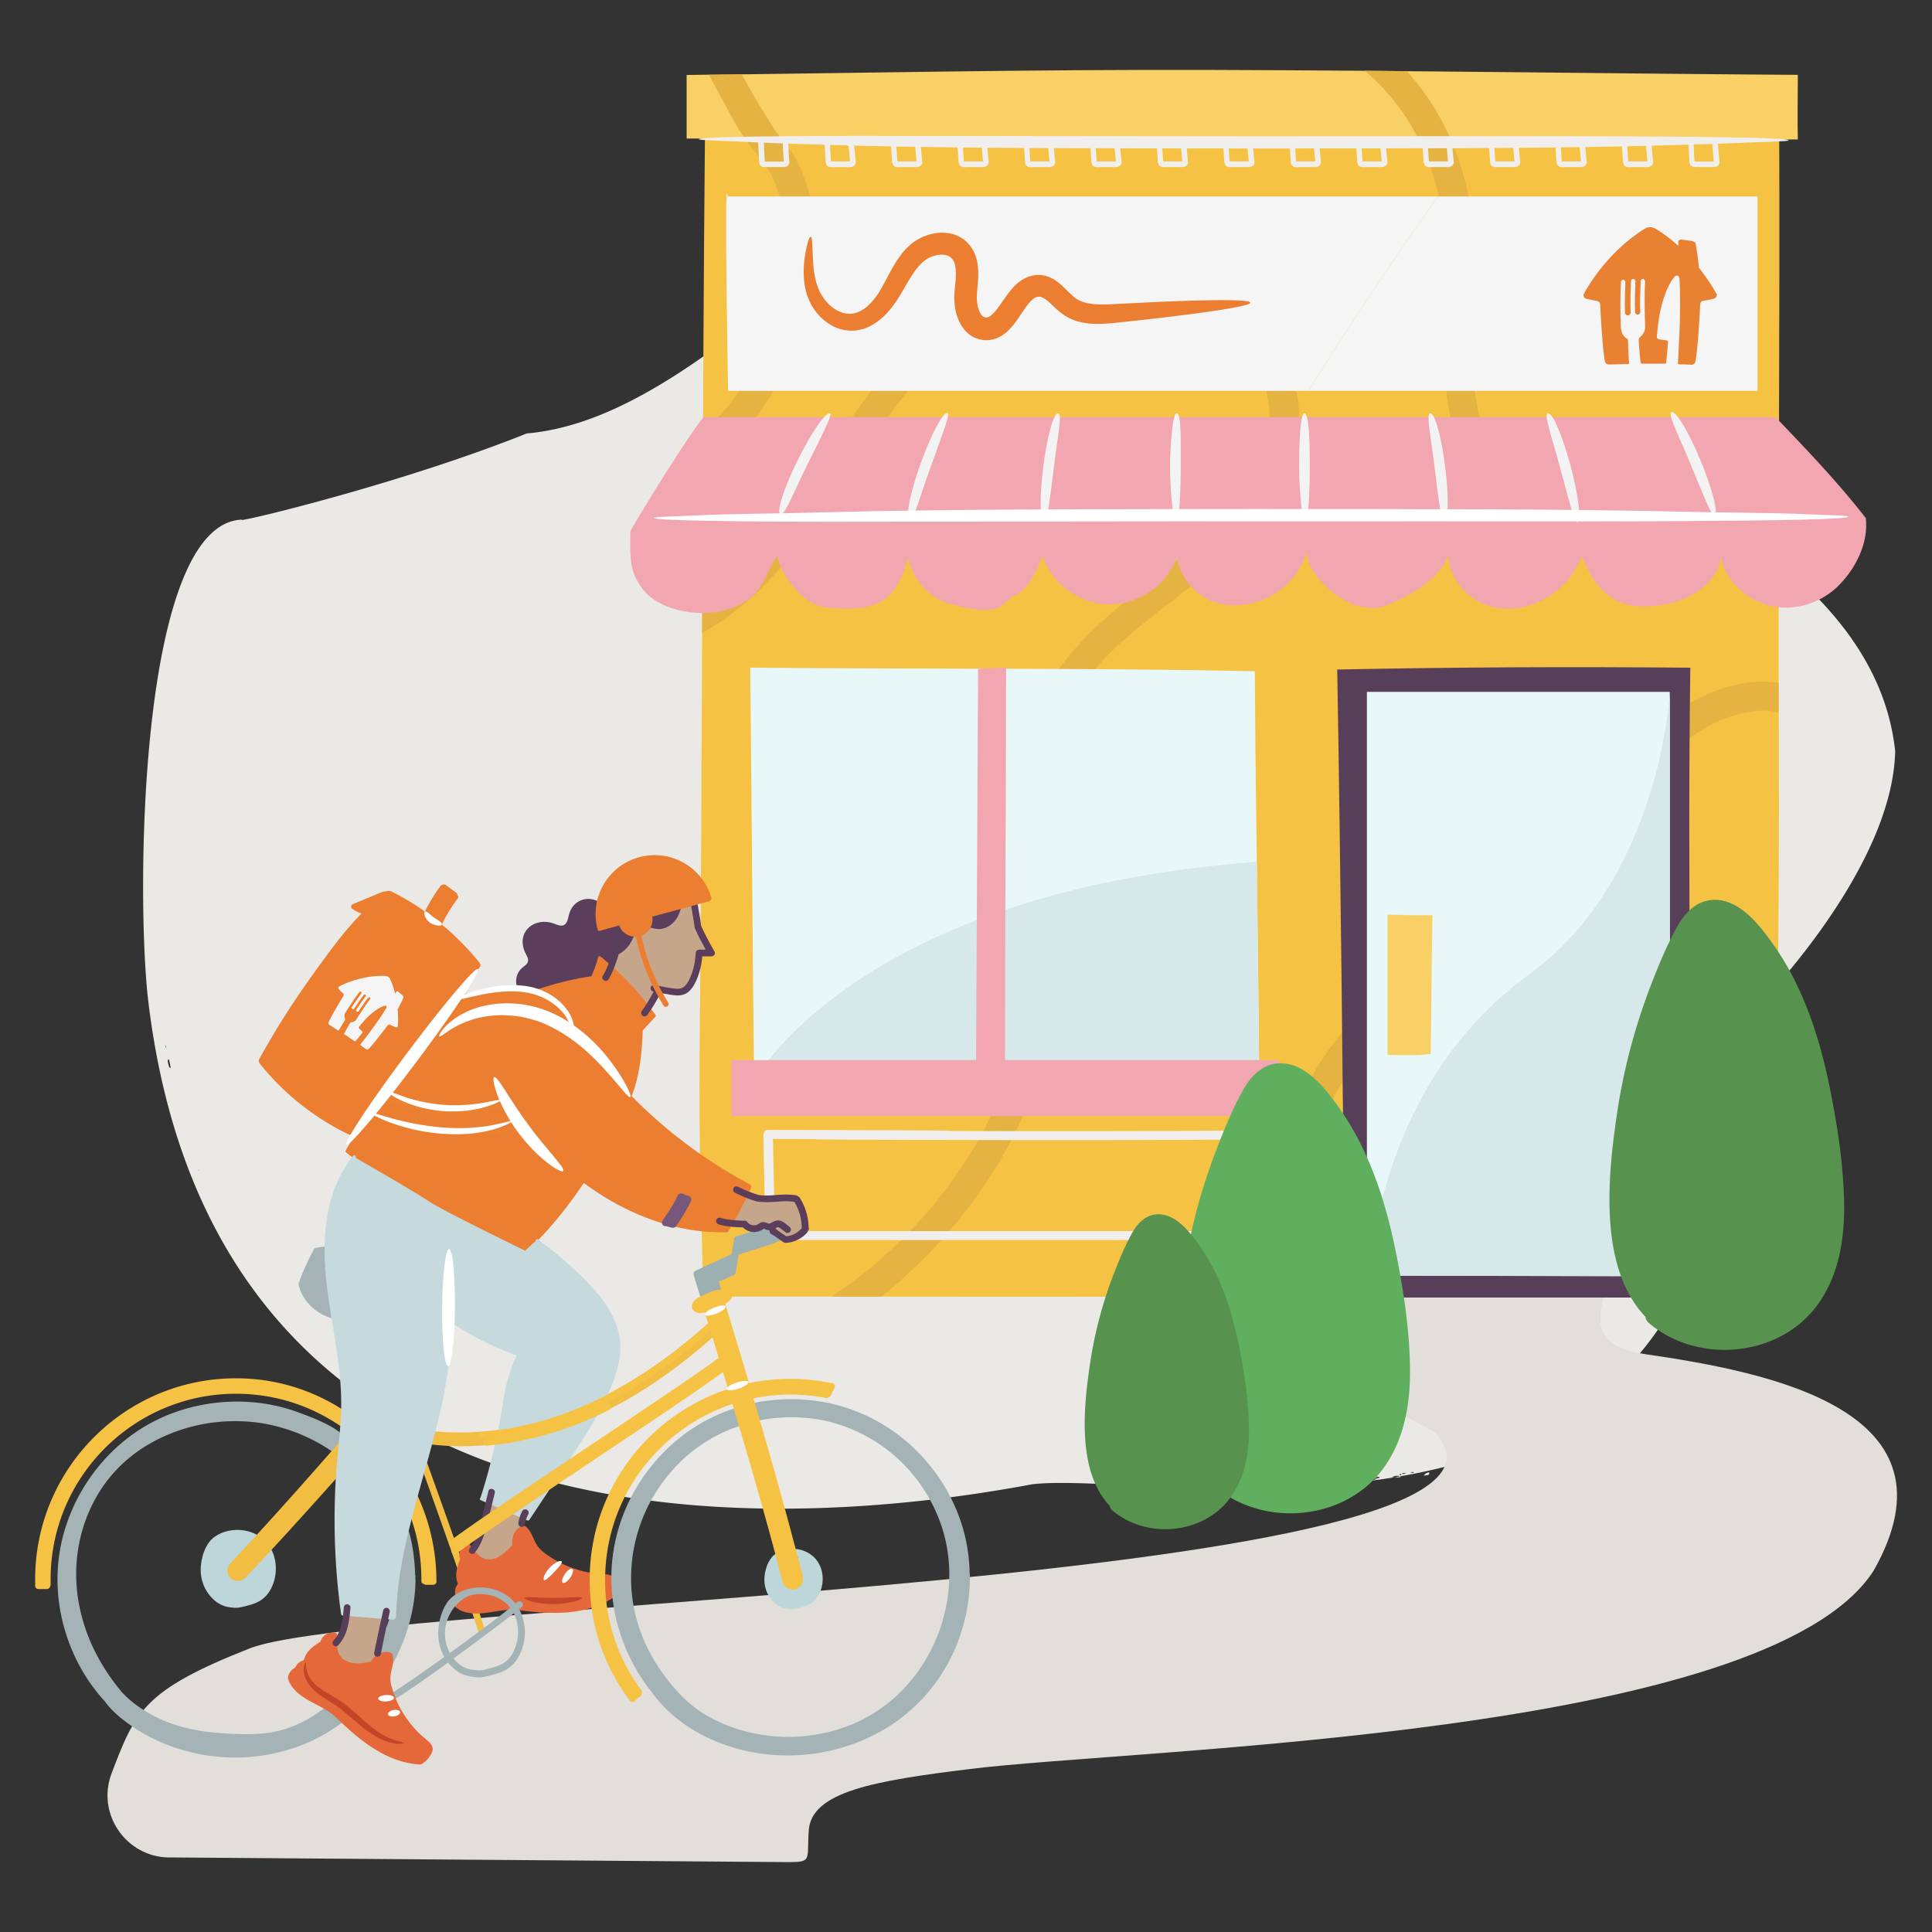 <svg xmlns="http://www.w3.org/2000/svg" viewBox="0 0 200 200"><rect x="0" y="0" width="200" height="200" fill="#333333" stroke="none"/><defs><clipPath id="clippath"><path d="M186.11 7.75c-20.4-.14-39.94-.46-60.35-.51-19.87-.06-36.51.33-54.7.53v6.58h1.9c-.29 31.48-.24 63.68-.55 95.13-.08 8.28.19 16.52.39 24.74l111.12.05c-.15-19.01.31-38.31.22-57.5-.1-20.77.11-41.55.03-62.32h1.93c-.05-2.27 0-3.97 0-6.69z" style="fill:none"/></clipPath><style>.cls-2{fill:#f1efed}.cls-4{fill:#f8d066}.cls-6{fill:#ea8233}.cls-7{fill:#c5a68b}.cls-9{fill:#c24528}.cls-10{fill:#5b3e5b}.cls-11{fill:#e8f8f9}.cls-12{fill:#573f59}.cls-14{fill:#fff}.cls-15{fill:#f6c243}.cls-16{fill:#f2a6b0}.cls-17{fill:#d6e8ea}.cls-19{fill:#e5b342}.cls-21{fill:#f5f5f5}.cls-22{fill:#eb7e31}.cls-23{fill:#a4b3b5}.cls-25{fill:#57924e}.cls-26{fill:#f3f3f3}.cls-27{fill:#bdd6da}.cls-28{fill:#f2bd43}.cls-29{fill:#e5683b}</style></defs><path d="M196.18 77.68c-2.49-22.51-36.31-32.26-54.23-42.83-2.57-1.52-7.65-4.57-9.5-7.39 1.51 1.86-7.9-8.27-10.05-9.48C98.97 2.63 77.93 42.85 54.53 44.87c-13.33 5.34-30.58 9.4-29.47 8.92-10.78.38-10.99 39.35-9.7 49.94 6.84 56.39 61.21 55.59 91.45 49.93 12.23-1.54 65.53 10.57 71.08-33.63-1.38-3.98 1.04-6.54.87-11.53 1.43-.74-.74 4.92.57 2.06.61 1.81.45-3.2.7-3.75-.52 1.66-1.57 2.18-.85.09 2.15-1.73 16.81-16.62 17.01-29.24zm-9.1-16.82s-.07 0-.11-.01h.11zM144.9 152.7c-.08-.16.21-.13.17 0h-.17zm-3.58.54c-.91.46-.63-.47.07-.36-.43.17.21.32-.07.36zM87.7 27.52c0-.01.01-.02 0 0zm57.88 124.95c-.16.07-.31.19-.46.05.16-.02.31-.04.46-.05zm.21 0c.16-.04.68-.19.5.02a.767.767 0 0 0-.5-.02zm16.22-105.02c-.11-.05-.53-.15-.14-.1l.14.1zM87.82 27.23c-.08.16-.16.44-.31.19.07-.06.21-.16.31-.19zm-2.32 1.84c-.04.12-.09.23-.13.33-.05-.07.1-.28.13-.33zm-.73.4v.08c-.03 0-.04-.03 0-.08zm-68.84 78.59s.04.05.03.09l-.03-.09zm1.21.13c.03.12.05.23.08.35-.03-.07-.15-.26-.08-.35zm.22 1.66c.13-.66.23.44.32.66-.1.09-.2.01-.32-.66zm3.18 11.19c.02.05.04.11.05.16-.05-.04-.05-.1-.05-.16zm100.14 32.59c.44.39-.45.1-.47-.08 2.22-.09 3.07.53.47.08zm7.77.49-.11-.05c.25-.05.39-.09.11.05zm11.92-.66c.1 0 .24.01.06.05a.102.102 0 0 1-.06-.05zm1.42-.26c.11-.1.42-.13.83-.17-.31.13-.56.3-.83.17zm.86-.19-.38-.04c.22-.21.86-.02.38.04zm1.41-.09c.33-.15.62-.22.95-.05-.17.14-.61.02-.95.05zm3.31-.16c0 .35-.12-.23.57-.35.1.37-.3.28-.57.35zm3.67-.42s.02-.06.05-.09l-.05.09zm.14-.76c-.37.03-.37-.13-.41-.3.38-.16.81-.28.41.3z" style="fill:#ebe9e6" id="BG_Strong"/><g id="Illustrations"><path d="m17.52 192.28 63.36.48c3.32.02 2.62.07 2.84-3.25.26-4.07 6.88-5.17 16.66-6.38 17.56-2.18 82.44-3.3 93.57-20.52 9.39-16.56-10.59-20.55-23.72-22.44-8.21-1.18-2.51-6.98-4.2-9.09-1.3-1.62-2.96 3.68 0 0-3.18 3.95-23.21-2.83-28.39 0-2.54 11.18 3.92 13.28 10.92 17.2 14.72 15.89-109.96 17.35-122.68 22.35-11.05 4.34-11.89 6.56-14.33 12.95-1.59 4.19 1.5 8.67 5.98 8.71z" style="fill:#e2ded9"/><path class="cls-15" d="m72.81 134.22 111.12.05c-.15-19.01.31-38.31.22-57.5-.11-21.45.13-42.9.03-64.35H72.99c-.31 32.09-.26 64.98-.57 97.07-.08 8.28.19 16.52.39 24.74z"/><path class="cls-4" d="M186.11 7.75c0 2.72-.05 4.42 0 6.69-38.44-.07-76.59-.02-115.03-.1V7.76c18.19-.19 34.83-.58 54.7-.52 20.4.06 39.94.37 60.35.51z"/><g style="clip-path:url(#clippath)"><path class="cls-19" d="M143.41 141.44c-4.97-4.14-7.83-10.39-7.96-16.84s2.6-12.58 7.07-17.14a26.48 26.48 0 0 1 7.72-5.46c3.17-1.47 6.62-2.32 9.66-4.08s5.1-4.3 6.62-7.35c1.44-2.89 2.4-5.99 3.93-8.84 1.71-3.19 4.33-5.77 7.7-7.17 1.56-.65 3.25-1.1 4.95-.96 1.15.09 2.61.52 3.05 1.71.66 1.81 3.58 1.03 2.91-.8-1.17-3.2-4.66-4.26-7.81-3.88-3.62.43-7.09 2.23-9.73 4.7s-4.24 5.78-5.63 9.12c-1.28 3.09-2.47 6.43-4.88 8.86-2.62 2.64-6.34 3.68-9.71 4.99-3.4 1.33-6.51 3.08-9.28 5.48-5.36 4.65-8.95 11.3-9.53 18.4-.64 7.96 2.61 16.27 8.78 21.4 1.48 1.24 3.63-.89 2.14-2.14z"/><path class="cls-19" d="M160.54 138.83c-2.54-2.2-3.79-5.61-3.31-8.94.47-3.29 2.53-6.29 5.27-8.13 1.53-1.03 3.23-1.78 4.75-2.81 1.62-1.1 2.89-2.48 3.96-4.12 1-1.54 1.8-3.23 2.93-4.69 1.04-1.35 2.36-2.48 3.87-3.28 3.29-1.74 7.47-1.25 9.83 1.76.5.64 1.61.53 2.14 0 .63-.63.51-1.49 0-2.14-2.47-3.15-6.86-4.27-10.66-3.33-4.17 1.03-7.14 4.16-9.26 7.74-1.04 1.76-2.01 3.62-3.63 4.94-1.61 1.31-3.59 2.1-5.32 3.23-3.29 2.16-5.87 5.57-6.68 9.46-.94 4.49.48 9.41 3.99 12.45 1.46 1.27 3.61-.86 2.14-2.14zM55.54 66.88c7.22 3.26 15.37.69 21.22-4.14 6.21-5.12 10.03-12.38 14.63-18.84 2.27-3.18 4.8-6.26 7.89-8.69s6.45-3.88 10.16-4.57c6.86-1.27 15.5.58 19.92 6.39 2.24 2.95 2.55 6.58 1.41 10.04-1.25 3.78-4 6.77-6.96 9.32-6.1 5.26-13.43 9.34-16.52 17.2s-1.27 16.04-1.04 23.95c.11 3.76-.17 7.46-1.13 11.11-.92 3.48-2.34 6.79-4.15 9.89-3.73 6.38-9.06 11.88-15.23 15.93-6.37 4.18-13.95 7.02-21.66 6.51-1.87-.12-3.69-.48-5.48-1.02-1.87-.56-2.66 2.35-.8 2.91 15.54 4.7 32.2-4.99 41.69-16.89 4.71-5.9 8.22-12.88 9.35-20.39 1.25-8.25-.81-16.49-.1-24.75.34-3.98 1.61-7.81 4.12-10.96s5.86-5.65 9.06-8.12c6.24-4.8 13.44-11.21 12.49-19.96-.87-7.99-8.8-12.88-16.11-14.13-8.04-1.38-16.11.95-22.23 6.31-6.18 5.41-9.97 12.87-14.78 19.39-4.54 6.15-10.9 12.03-19.03 11.98-1.78-.01-3.56-.35-5.19-1.08-.74-.34-1.63-.21-2.07.54-.38.65-.21 1.73.54 2.07zM138.52 5.34c4.77 2.9 8.14 7.4 9.81 12.71 1.21 3.83 1.6 7.78 1.45 11.8-.26 6.82-1.12 14.11 3.42 19.84 3.8 4.79 10.34 6.99 16.31 6.7 8.15-.4 15.34-5.01 21.45-10.07 1.5-1.24-.65-3.37-2.14-2.14-5.2 4.31-11.37 8.39-18.26 9.11-5.46.57-11.59-1.14-15.11-5.58-4.09-5.15-2.8-12.23-2.64-18.3.11-4.08-.34-8.25-1.57-12.16-1.91-6.06-5.75-11.2-11.2-14.51-1.67-1.01-3.19 1.6-1.53 2.61zM59.05 50.25c5.09 1.83 10.87.39 15.08-2.83 4.38-3.35 7.12-8.36 8.76-13.54 1.51-4.75 2.19-10.21.53-15.02-.4-1.15-.91-2.27-1.58-3.28-.35-.53-.74-1.03-1.15-1.51-.13-.15-.26-.31-.4-.44-.06-.06.23.35.07.08-.64-1.04-1.3-2.05-1.92-3.1-.97-1.66-1.91-3.35-2.79-5.07-.2-.39-.39-.78-.58-1.17-.08-.17-.16-.33-.23-.5-.04-.08-.2-.45-.15-.34 0-.02-.17-.47-.24-.67-.04-.1-.05-.21-.08-.32.09.29.06.33-.15.82.32-.75.22-1.62-.54-2.07-.63-.37-1.75-.21-2.07.54-.5 1.17.05 2.27.53 3.36.62 1.41 1.35 2.77 2.09 4.11 1.23 2.25 2.42 4.76 4.14 6.69 3.07 3.46 3.39 8.52 2.64 12.89-.85 4.91-2.82 10.01-6.16 13.77-3.7 4.17-9.52 6.65-14.99 4.69-1.83-.66-2.62 2.26-.8 2.91z"/></g><path class="cls-21" d="M75.33 20.34c-.39-3.68.04 20.12.04 20.12h60.08c4.26-6.85 8.73-13.56 13.41-20.12H75.33z"/><path class="cls-21" d="M181.95 20.34h-33.09c-4.68 6.56-9.15 13.28-13.41 20.12h46.49V20.34z"/><path class="cls-16" d="M72.81 43.18H183.8c3.26 3.4 6.46 6.74 9.35 10.46.28 2.54-1.01 5.16-2.81 6.97-1.8 1.81-4.53 2.68-7.02 2.12-2.49-.56-4.63-2.57-5.21-5.06-.14 1.61-1.26 2.84-2.61 3.72s-2.98 1.25-4.58 1.36c-1.02.07-2.07.02-3.03-.33-2.07-.76-3.38-2.82-4.14-4.89-.63 1.71-1.83 3.18-3.36 4.18-1.91 1.25-4.4 1.69-6.54.92-2.15-.78-3.83-2.85-3.91-5.13-.94 2.28-3.17 3.69-5.4 4.73-.53.25-1.07.49-1.65.61-2.13.45-4.27-.77-5.81-2.31-.94-.93-1.78-2.09-1.81-3.41-.92 3.14-3.75 5.33-7.02 5.53-.65.04-1.31 0-1.95-.15-2.26-.53-4.1-2.51-4.48-4.79-.99 2.87-3.98 4.88-7.01 4.86-3.04-.02-5.95-2.14-6.9-5.03-.63 1.64-1.37 3.35-2.93 4.16-.55.28-1.3 1.19-1.9 1.32-1.63.35-3.19-.1-4.8-.54-2.18-.6-3.81-2.6-4.32-4.8-.41 1.75-1.05 3.43-2.53 4.44-1.4.95-3.22.91-4.9.84-.58-.03-1.16-.05-1.72-.22-.64-.2-1.21-.58-1.71-1.02a8.81 8.81 0 0 1-2.68-4.17c-1.55 2.38-1.42 4.61-5.59 5.67-2.52.64-6.3 0-8.03-1.93-1.74-1.94-1.55-3.68-1.55-6.29 0-.1 5.03-8.51 7.55-11.8z"/><path class="cls-11" d="M130.38 114.58c-.09-14.96-.4-30.12-.48-45.09-17.8-.38-34.83-.19-52.24-.38.17 15.03.25 29.67.42 44.7 17.4.83 34.89.94 52.31.77z"/><path class="cls-12" d="M139.2 134.31c-.19-22.25-.41-43.73-.77-65 12.25-.25 24.29-.3 36.55-.19-.3 21.67.1 43.53.32 65.2h-36.1z"/><path class="cls-11" d="M141.5 132.06V71.62h31.35v60.46l-31.35-.02z"/><path class="cls-4" d="M148.28 94.74c-1.93.05-3.15-.05-4.64-.05v14.52c1.42 0 3.05.09 4.46-.1.09-4.84.09-9.53.19-14.37z"/><path class="cls-17" d="M130.11 89.21c-42.09 3.16-52.3 23.07-52.3 23.07l52.57 2.29-.27-25.37zM141.85 132.04s.43-19.56 16.48-31.2c13.54-9.82 14.54-29.16 14.54-29.16v60.46l-31.02-.1z"/><path class="cls-16" d="M75.71 109.74h56.69v5.8H75.71v-5.8z"/><path class="cls-16" d="M104.03 111.48c0-14.13.12-28.25.12-42.38l-2.9.14-.21 41.8c.92.12 2.07.31 2.99.44z"/><path d="M177.66 30.39c-.04-.11-.65-1.22-1.75-2.63-.04-.04-.04-.08-.04-.11-.08-.8-.19-1.6-.34-2.4 0-.08-.08-.15-.11-.19-.08-.04-.15-.08-.23-.11l-1.14-.15h-.04c-.08 0-.11.04-.19.08s-.08.08-.08.15v.42c-.72-.65-1.49-1.26-2.33-1.75-.19-.11-.38-.19-.61-.19-.19 0-.42.08-.57.19-3.97 2.44-6.18 6.49-6.26 6.71-.04.04-.04.08-.04.15s.04.19.08.23c.04.08.11.11.23.15l1.14.23c.08.04.15.08.19.11.04.08.08.15.08.23 0 .19.23 4.77.5 5.95.04.08.08.15.15.19s.15.08.23.08c.69 0 1.3-.04 1.95-.04h.08s.04 0 .04-.04l.04-.04v-.04c-.04-.38-.08-1.3-.11-2.25v-.08s0-.08-.04-.11c-.04-.04-.04-.08-.08-.08-.19-.11-.31-.27-.42-.42-.11-.19-.15-.38-.19-.57-.08-1.6-.08-3.43 0-4.88 0-.08.04-.11.08-.15s.11-.08.15-.08c.08 0 .11.04.15.08s.08.11.08.15c-.04.95-.08 2.1-.04 3.2 0 .04 0 .08.04.11 0 .04.04.08.08.08l.08.08h.11c.03 0 .08 0 .11-.04.04 0 .08-.04.08-.08l.08-.08s.04-.08 0-.11c-.04-1.14 0-2.29.04-3.24 0-.08.04-.11.08-.15s.11-.08.15-.08c.08 0 .11.04.15.08s.08.11.08.15c-.04.95-.08 2.1-.04 3.2 0 .08.04.15.08.19.04.04.11.08.19.08s.15-.04.19-.08.08-.11.08-.19c-.04-1.11 0-2.25.04-3.2 0-.08.04-.11.08-.15s.11-.08.15-.08c.08 0 .11.04.15.08.04.04.08.11.08.15-.08 1.41-.04 3.17 0 4.73v.04c0 .19-.04.42-.15.57-.08.19-.23.34-.38.46l-.08.08s-.04.08-.04.11c0 0-.04.23.08 1.41.04.5.08.84.11 1.03l.04.08s.04.04.08.04h2.4s.08 0 .08-.04l.04-.08c.15-1.37.19-2.17.19-2.17 0-.04 0-.08-.04-.08l-.08-.04-.8-.11s-.11-.04-.15-.08-.08-.08-.08-.11v-.11c.31-4.62 1.83-6.18 1.83-6.18l.08-.08s.08-.04.15-.04c.04 0 .11 0 .15.04s.08.08.08.11 0 .08.04.11c.11 1.45.08 3.93 0 5.87-.08 1.64-.15 2.94-.15 2.94v.04s0 .04.04.04c0 0 .04 0 .04.04h.04c.42 0 .84 0 1.3.04.08 0 .19-.04.23-.08.08-.04.11-.11.15-.23.27-1.18.5-5.72.5-5.95 0-.08.04-.15.08-.23s.11-.11.19-.11l1.14-.23c.08-.04.15-.08.23-.15.04-.08.08-.15.08-.23.04-.08 0-.11 0-.15z" style="fill:#e98133"/><path class="cls-2" d="M78.48 14.66c.03.49.05.98.07 1.47.01.24 0 .5.05.74.03.14.1.28.23.35.15.09.33.07.5.07h1.53c.15 0 .31 0 .45-.02.13-.03.26-.11.33-.22.09-.13.08-.28.06-.43-.02-.2-.03-.4-.04-.61-.03-.48-.04-.97-.08-1.45-.01-.15-.12-.29-.29-.29-.15 0-.3.13-.29.29.03.37.05.74.07 1.11 0 .08.08 1.12.07 1.13l.04-.07c0-.01.07 0-.02 0h-2.02l.04.07-.01-.06c-.02-.2-.02-.39-.03-.59-.02-.49-.04-.98-.07-1.47a.29.29 0 0 0-.29-.29c-.15 0-.3.13-.29.29zM85.36 14.71c.03.44.05.88.07 1.32l.03.63c.02.28.09.54.39.62.13.03.27.02.41.02H87.62c.24 0 .52.03.73-.09.29-.17.23-.51.2-.79l-.09-.99c-.03-.29-.04-.63-.32-.78-.33-.18-.62.32-.29.5-.02 0 0-.04 0 0l.01.06c.02.1.02.23.03.34l.06.7.03.36c0 .04 0 .11.01.15.02.05.03 0 .03-.05 0-.02.03.01 0 0H86.34c-.04 0-.34-.03-.36 0 0 .01.03.07.04.07 0 0-.01-.07-.01-.08 0-.08-.01-.17-.01-.25 0-.18-.02-.35-.03-.53l-.06-1.22a.29.29 0 0 0-.29-.29c-.15 0-.3.13-.29.29zM92.24 15.09c.03.52.07 1.03.1 1.55.02.25.06.5.32.61.22.09.51.04.74.04h.79c.24 0 .49.02.73 0s.45-.12.53-.36c.04-.12.02-.24 0-.37-.01-.14-.02-.28-.04-.42-.03-.29-.05-.57-.08-.86-.02-.25-.07-.52-.31-.65-.33-.18-.62.32-.29.5-.03-.01 0 0 0 0 .01.04.01.06.02.1.02.12.02.24.03.36.02.26.05.52.07.78 0 .03.04.4.03.4 0-.03.01-.05.03-.07h.01s-.07.01-.09.01h-1.77c-.04 0-.12-.02-.16 0h-.04c-.02.02 0 .04.04.07-.01 0-.01-.11-.01-.12-.03-.53-.07-1.05-.1-1.58a.29.29 0 0 0-.29-.29c-.15 0-.3.13-.29.29zM99.12 15.09l.1 1.55c.02.25.06.5.32.61.22.09.51.04.74.04h.79c.24 0 .49.02.73 0s.45-.12.53-.36c.04-.12.02-.24 0-.37-.01-.14-.02-.28-.04-.42-.03-.29-.05-.57-.08-.86-.02-.25-.07-.52-.31-.65-.33-.18-.62.32-.29.5-.03-.01 0 0 0 0 .01.04.01.06.02.1.02.12.02.24.03.36.02.26.05.52.07.78 0 .03.04.4.03.4 0-.03.01-.05.03-.07h.01s-.07.01-.09.01h-1.77c-.04 0-.12-.02-.16 0h-.04c-.02.02 0 .04.04.07-.01 0-.01-.11-.01-.12-.03-.53-.07-1.05-.1-1.58a.29.29 0 0 0-.29-.29c-.15 0-.3.13-.29.29zM106 15.09c.03.52.07 1.03.1 1.55.02.25.06.5.32.61.22.09.51.04.74.04h.79c.24 0 .49.02.73 0s.45-.12.53-.36c.04-.12.02-.24 0-.37-.01-.14-.02-.28-.04-.42-.03-.29-.05-.57-.08-.86-.02-.25-.07-.52-.31-.65-.33-.18-.62.32-.29.5-.03-.01 0 0 0 0 .01.04.01.06.02.1.02.12.02.24.03.36.02.26.05.52.07.78 0 .03.04.4.03.4 0-.03.01-.05.03-.07h.01s-.07.01-.09.01h-1.77c-.04 0-.12-.02-.16 0h-.04c-.02.02 0 .04.04.07-.01 0-.01-.11-.01-.12-.03-.53-.07-1.05-.1-1.58a.29.29 0 0 0-.29-.29c-.15 0-.3.13-.29.29zM112.87 15.09l.1 1.55c.02.25.06.5.32.61.22.09.51.04.74.04h.79c.24 0 .49.02.73 0s.45-.12.53-.36c.04-.12.02-.24 0-.37-.01-.14-.02-.28-.04-.42-.03-.29-.05-.57-.08-.86-.02-.25-.07-.52-.31-.65-.33-.18-.62.32-.29.5-.03-.01 0 0 0 0 .01.04.01.06.02.1.02.12.02.24.03.36.02.26.05.52.07.78 0 .03.04.4.03.4 0-.03.01-.05.03-.07h.01s-.07.01-.09.01h-1.77c-.04 0-.12-.02-.16 0h-.04c-.02.02 0 .04.04.07-.01 0-.01-.11-.01-.12-.03-.53-.07-1.05-.1-1.58a.29.29 0 0 0-.29-.29c-.15 0-.3.13-.29.29zM119.75 15.09l.1 1.55c.02.25.06.5.32.61.22.09.51.04.74.04h.79c.24 0 .49.02.73 0s.45-.12.53-.36c.04-.12.02-.24 0-.37-.01-.14-.02-.28-.04-.42-.03-.29-.05-.57-.08-.86-.02-.25-.07-.52-.31-.65-.33-.18-.62.32-.29.5-.03-.01 0 0 0 0 .01.04.01.06.02.1.02.12.02.24.03.36.02.26.05.52.07.78 0 .03.04.4.03.4 0-.03.01-.05.03-.07h.01s-.07.01-.09.01h-1.77c-.04 0-.12-.02-.16 0h-.04c-.02.02 0 .04.04.07-.01 0-.01-.11-.01-.12-.03-.53-.07-1.05-.1-1.58a.29.29 0 0 0-.29-.29c-.15 0-.3.13-.29.29zM126.63 15.09l.1 1.55c.02.25.06.5.32.61.22.09.51.04.74.04h.79c.24 0 .49.02.73 0s.45-.12.53-.36c.04-.12.02-.24 0-.37-.01-.14-.02-.28-.04-.42-.03-.29-.05-.57-.08-.86-.02-.25-.07-.52-.31-.65-.33-.18-.62.32-.29.5-.03-.01 0 0 0 0 .01.04.01.06.02.1.02.12.02.24.03.36.02.26.05.52.07.78 0 .03.04.4.03.4 0-.03.01-.05.03-.07h.01s-.07.01-.09.01h-1.77c-.04 0-.12-.02-.16 0h-.04c-.02.02 0 .04.04.07-.01 0-.01-.11-.01-.12-.03-.53-.07-1.05-.1-1.58a.29.29 0 0 0-.29-.29c-.15 0-.3.13-.29.29zM133.51 15.09l.1 1.55c.02.25.06.5.32.61.22.09.51.04.74.04h.79c.24 0 .49.02.73 0s.45-.12.53-.36c.04-.12.02-.24 0-.37-.01-.14-.02-.28-.04-.42-.03-.29-.05-.57-.08-.86-.02-.25-.07-.52-.31-.65-.33-.18-.62.32-.29.5-.03-.01 0 0 0 0 .01.04.01.06.02.1.02.12.02.24.03.36.02.26.05.52.07.78 0 .03.04.4.03.4 0-.03.01-.05.03-.07h.01s-.07.01-.09.01h-1.77c-.04 0-.12-.02-.16 0h-.04c-.02.02 0 .04.04.07-.01 0-.01-.11-.01-.12-.03-.53-.07-1.05-.1-1.58a.29.29 0 0 0-.29-.29c-.15 0-.3.13-.29.29zM140.39 15.09l.1 1.55c.02.25.06.5.32.61.22.09.51.04.74.04h.79c.24 0 .49.02.73 0s.45-.12.53-.36c.04-.12.02-.24 0-.37-.01-.14-.02-.28-.04-.42-.03-.29-.05-.57-.08-.86-.02-.25-.07-.52-.31-.65-.33-.18-.62.32-.29.5-.03-.01 0 0 0 0 .01.04.01.06.02.1.02.12.02.24.03.36.02.26.05.52.07.78 0 .03.04.4.03.4 0-.03.01-.05.03-.07h.01s-.07.01-.09.01h-1.77c-.04 0-.12-.02-.16 0h-.04c-.02.02 0 .04.04.07-.01 0-.01-.11-.01-.12-.03-.53-.07-1.05-.1-1.58a.29.29 0 0 0-.29-.29c-.15 0-.3.13-.29.29zM147.26 15.09l.1 1.55c.02.25.06.5.32.61.22.09.51.04.74.04h.79c.24 0 .49.02.73 0s.45-.12.53-.36c.04-.12.02-.24 0-.37-.01-.14-.02-.28-.04-.42-.03-.29-.05-.57-.08-.86-.02-.25-.07-.52-.31-.65-.33-.18-.62.32-.29.5-.03-.01 0 0 0 0 .01.04.01.06.02.1.02.12.02.24.03.36.02.26.05.52.07.78 0 .03.04.4.03.4 0-.03.01-.05.03-.07h.01s-.07.01-.09.01h-1.77c-.04 0-.12-.02-.16 0h-.04c-.02.02 0 .04.04.07-.01 0-.01-.11-.01-.12-.03-.53-.07-1.05-.1-1.58a.29.29 0 0 0-.29-.29c-.15 0-.3.13-.29.29zM154.14 15.09l.1 1.55c.02.25.06.5.32.61.22.09.51.04.74.04h.79c.24 0 .49.02.73 0s.45-.12.53-.36c.04-.12.02-.24 0-.37-.01-.14-.02-.28-.04-.42-.03-.29-.05-.57-.08-.86-.02-.25-.07-.52-.31-.65-.33-.18-.62.32-.29.5-.03-.01 0 0 0 0 .01.04.01.06.02.1.02.12.02.24.03.36.02.26.05.52.07.78 0 .03.04.4.03.4 0-.03.01-.05.03-.07h.01s-.07.01-.09.01h-1.77c-.04 0-.12-.02-.16 0h-.04c-.02.02 0 .04.04.07-.01 0-.01-.11-.01-.12-.03-.53-.07-1.05-.1-1.58a.29.29 0 0 0-.29-.29c-.15 0-.3.13-.29.29zM161.02 15.09l.1 1.55c.02.25.06.5.32.61.22.09.51.04.74.04h.79c.24 0 .49.02.73 0s.45-.12.53-.36c.04-.12.02-.24 0-.37-.01-.14-.02-.28-.04-.42-.03-.29-.05-.57-.08-.86-.02-.25-.07-.52-.31-.65-.33-.18-.62.32-.29.5-.03-.01 0 0 0 0 .01.04.01.06.02.1.02.12.02.24.03.36.02.26.05.52.07.78 0 .03.04.4.03.4 0-.03.01-.05.03-.07h.01s-.07.01-.09.01h-1.77c-.04 0-.12-.02-.16 0h-.04c-.02.02 0 .04.04.07-.01 0-.01-.11-.01-.12-.03-.53-.07-1.05-.1-1.58a.29.29 0 0 0-.29-.29c-.15 0-.3.13-.29.29zM167.9 15.09l.1 1.55c.02.25.06.5.32.61.22.09.51.04.74.04h.79c.24 0 .49.02.73 0s.45-.12.53-.36c.04-.12.02-.24 0-.37-.01-.14-.02-.28-.04-.42-.03-.29-.05-.57-.08-.86-.02-.25-.07-.52-.31-.65-.33-.18-.62.32-.29.5-.03-.01 0 0 0 0 .01.04.01.06.02.1.02.12.02.24.03.36.02.26.05.52.07.78 0 .03.04.4.03.4 0-.03.01-.05.03-.07h.01s-.07.01-.09.01h-1.77c-.04 0-.12-.02-.16 0h-.04c-.02.02 0 .04.04.07-.01 0-.01-.11-.01-.12-.03-.53-.07-1.05-.1-1.58a.29.29 0 0 0-.29-.29c-.15 0-.3.13-.29.29zM174.78 14.74c.03.5.05 1 .08 1.49.01.23 0 .49.06.71.11.37.48.35.79.35h1.44c.15 0 .31.01.45-.02.13-.03.26-.11.33-.22.09-.14.08-.3.06-.46l-.09-.99c-.02-.25-.04-.5-.07-.75-.03-.21-.07-.46-.27-.57-.32-.18-.61.31-.29.5-.03-.02-.04-.04-.06-.06.01.02 0 .04 0-.01 0 .03.02.06.03.08 0 .03.01.06.02.1v.06c.01.1 0-.03 0 .03.02.16.03.32.04.47.02.27.05.54.07.81l.03.39v.1c0 .04-.02.06.01.01-.02.03.03-.06.03-.04 0-.01-.04 0-.02 0-.25.02-.51 0-.76 0h-1.28l.02.03s.03.04.01 0v-.05l-.03-.58c-.02-.46-.04-.93-.07-1.39a.29.29 0 0 0-.29-.29c-.15 0-.3.13-.29.29zM128.33 119.84c-.05-.75-.12-1.49-.21-2.23a.568.568 0 0 0-.2-.37.453.453 0 0 0-.4-.2c-8.29.06-16.59.06-24.88.05-8.2-.01-.89-.05-9.09-.08-4.68-.02-9.36-.03-14.04-.04-.33 0-.48.25-.47.49-.01.04-.02.09-.02.15l.17 7.89.05 2.27c0 .15.07.26.16.33.06.15.21.27.43.27h47.83c.26 0 .41-.15.46-.34a.49.49 0 0 0 .26-.41c.15-2.59.14-5.19-.05-7.78zm-34.59 7.6H80.22l-.16-7.56-.04-1.98c8.13.02.76.05 8.89.08 8.2.03 16.39.05 24.59.04 4.56 0 9.12-.02 13.69-.05.26 2.46.37 4.94.31 7.42-.01.69-.04 1.37-.08 2.05H93.75z"/><path class="cls-22" d="M129.41 31.32c-.03-.32-3.72-.32-9.67-.06-1.48.07-3.11.16-4.85.24-.84.04-1.68.04-2.42-.14-.37-.09-.7-.22-.99-.4-.28-.17-.58-.45-.92-.79-.34-.34-.72-.74-1.27-1.12-.54-.38-1.39-.69-2.21-.55-.83.11-1.52.58-1.99 1.04-.48.47-.8.95-1.13 1.4-.32.46-.6.88-.89 1.23-.29.35-.58.6-.77.66-.05 0-.09.02-.13.03a.379.379 0 0 0-.15 0 .923.923 0 0 1-.25-.09c-.15-.1-.35-.38-.47-.77-.13-.39-.18-.84-.18-1.28 0-.2.03-.47.05-.75.02-.29.05-.57.07-.86.04-.59.05-1.23-.07-1.93-.12-.69-.44-1.46-1-2.03-.56-.59-1.34-.94-2.06-1.02-.73-.1-1.41 0-2.03.19-.62.2-1.2.49-1.7.9-.5.41-.88.83-1.21 1.29-.66.9-1.1 1.81-1.53 2.61-.43.81-.83 1.5-1.34 2.07-.5.57-1.05.99-1.62 1.17-.57.19-1.14.14-1.69-.07-1.1-.45-1.89-1.47-2.27-2.41-.39-.99-.5-1.97-.55-2.78-.08-1.62-.07-2.57-.25-2.59-.15-.01-.46.86-.67 2.57-.08.85-.12 1.95.22 3.21.37 1.26 1.2 2.68 2.83 3.51.81.4 1.87.57 2.87.3 1.01-.26 1.87-.88 2.55-1.59.69-.71 1.25-1.58 1.72-2.39.48-.82.92-1.63 1.45-2.3.26-.33.56-.64.85-.86.29-.22.64-.39 1-.49.74-.22 1.46-.1 1.78.28.19.2.31.47.38.85s.06.85.03 1.35l-.07.8c-.03.28-.06.56-.07.92 0 .68.06 1.36.29 2.05.22.68.61 1.44 1.38 1.99.8.54 1.8.65 2.67.32.86-.33 1.36-.91 1.76-1.38.4-.49.7-.97.99-1.4.29-.42.57-.83.84-1.09.28-.28.5-.4.69-.43.21-.05.4 0 .69.17.29.18.62.49.98.83.36.34.79.73 1.33 1.05.53.31 1.1.5 1.65.61 1.09.21 2.09.14 2.99.07 1.77-.18 3.37-.36 4.85-.53 5.92-.69 9.56-1.28 9.54-1.6z"/><path class="cls-26" d="M80.78 53.23c.43.21 1.31-2.13 2.74-5.01 1.43-2.88 2.67-5.28 2.42-5.42-.42-.24-1.93 1.95-3.36 4.83s-2.23 5.39-1.8 5.6zM94.15 53.7c.45.16 1.07-2.26 2.16-5.28 1.09-3.02 2.06-5.55 1.8-5.66-.44-.19-1.7 2.15-2.79 5.18-1.09 3.02-1.61 5.6-1.16 5.77zM173.04 42.67c-.44.18.74 2.39 1.96 5.36 1.23 2.97 2.21 5.49 2.48 5.39.45-.16-.19-2.74-1.42-5.71-1.23-2.97-2.58-5.23-3.03-5.04zM160.24 42.79c-.46.12.42 2.47 1.25 5.57.83 3.1 1.48 5.73 1.76 5.67.47-.1.16-2.74-.67-5.84-.83-3.1-1.88-5.52-2.35-5.39zM148.07 42.79c-.48.06.07 2.5.45 5.69.39 3.19.66 5.41.94 5.39.48-.03.55-2.22.16-5.41s-1.08-5.73-1.56-5.67zM109.53 42.79c.48.06-.07 2.5-.45 5.69-.39 3.19-.66 5.41-.94 5.39-.48-.03-.55-2.22-.16-5.41s1.08-5.73 1.56-5.67zM121.83 42.79c.48.06.39 2.96.4 5.47 0 2.51-.14 5.64-.43 5.62-.48-.03-.68-3.88-.68-5.63s.23-5.51.71-5.45zM135.04 42.79c.48.06.55 2.96.55 5.47s-.14 5.64-.43 5.62c-.48-.03-.68-3.88-.68-5.63s.08-5.51.56-5.45z"/><path class="cls-14" d="M191.33 53.5c0 .12-1.73.22-4.86.3-3.13.07-7.65.12-13.25.15-11.18.06-26.63 0-43.69.01-17.06.02-32.51.04-43.69.05-5.59 0-10.12-.05-13.25-.11-3.13-.06-4.86-.15-4.86-.28s1.72-.14 4.85-.29c3.13-.15 7.65-.15 13.24-.31 11.18-.3 26.63-.32 43.71-.33 17.07 0 32.52 0 43.71.26 5.59.14 10.11.12 13.24.26 3.13.14 4.85.15 4.85.27z"/><path class="cls-2" d="M185.14 14.51c0-.11-1.58-.2-4.44-.26-2.85-.07-6.99-.11-12.09-.13-10.21-.05-24.3 0-39.87-.01-15.57-.02-29.66-.03-39.87-.04-5.1 0-9.23.04-12.09.09-2.86.06-4.44.14-4.44.25s1.57.13 4.43.26c2.85.14 6.98.28 12.08.41 10.2.27 24.31.28 39.89.29 15.58 0 29.68 0 39.89-.23 5.1-.12 9.23-.25 12.08-.37 2.85-.12 4.43-.13 4.43-.24z"/><path class="cls-25" d="M190.9 124.43c-.08-4.01-.72-8.09-1.52-12.02-.8-3.91-1.96-7.78-3.8-11.33-.92-1.77-2.02-3.44-3.28-4.99-1.19-1.44-2.83-2.96-4.83-2.94-1.83.02-3.08 1.36-3.9 2.86-1.05 1.91-1.89 3.96-2.67 5.98a62.048 62.048 0 0 0-3.49 13.18c-.95 6.37-2 15.97 2.93 21.15.01.22.12.44.34.63 4.96 4.23 13.22 3.61 17.27-1.61 2.4-3.1 3.03-7.09 2.95-10.91z"/><path d="M145.96 141.35c-.08-4.01-.72-8.09-1.52-12.02-.8-3.91-1.96-7.78-3.8-11.33-.92-1.77-2.02-3.44-3.28-4.99-1.19-1.44-2.83-2.96-4.83-2.94-1.83.02-3.08 1.36-3.9 2.86-1.05 1.91-1.89 3.96-2.67 5.98a62.048 62.048 0 0 0-3.49 13.18c-.95 6.37-2 15.97 2.93 21.15.01.22.12.44.34.63 4.96 4.23 13.22 3.61 17.27-1.61 2.4-3.1 3.03-7.09 2.95-10.91z" style="fill:#5faf5e"/><path class="cls-25" d="M129.29 147.59c-.06-2.81-.5-5.66-1.06-8.41-.56-2.74-1.37-5.44-2.66-7.93-.64-1.24-1.41-2.41-2.3-3.49-.83-1.01-1.98-2.07-3.38-2.06-1.28.01-2.15.95-2.73 2-.73 1.33-1.32 2.77-1.87 4.19a43.237 43.237 0 0 0-2.44 9.22c-.67 4.46-1.4 11.18 2.05 14.8 0 .15.08.31.24.44 3.47 2.96 9.25 2.53 12.09-1.13 1.68-2.17 2.12-4.96 2.06-7.64z"/><path class="cls-27" d="M84.87 162.07c-.46-1.04-1.48-1.65-2.59-1.73-.19-.01-.35.17-.35.35 0 .2.16.34.35.35.09 0 .18.02.27.03.09.54.22 1.52.25 1.65.04.19.26.77.21.98s-.49.61-.87.64-.69-.22-.88-.57c-.15-.27-.46-1.72-.58-2.33.04-.02.08-.05.12-.07.16-.09.23-.32.13-.48s-.31-.23-.48-.13c-.19.11-.39.25-.53.42s-.27.36-.37.55c-.23.47-.37.98-.41 1.51-.09.96.26 1.94.95 2.61.36.36.8.6 1.3.67.24.04.5.08.75.05s.48-.1.71-.15c.45-.11.9-.27 1.27-.56s.63-.72.81-1.16c.34-.84.31-1.82-.06-2.65zM28.05 160.31c-.21-.39-.82-.04-.6.35.01.03.03.05.04.08-.57.55-1.86 1.83-2.07 2.04-.26.27-.83.61-1.06.48s-.65-.74-.35-1.13c.3-.39 1.9-2.05 1.94-2.09.03-.03.2-.31.34-.54.03.02.07.04.1.06.39.23.74-.37.35-.6-.91-.55-2.01-.7-3.04-.5-.5.1-.99.3-1.41.58s-.73.66-.96 1.12c-.31.61-.48 1.28-.54 1.96-.09 1 .18 2.05.79 2.87.4.54.9.99 1.54 1.23.3.12.61.16.93.2.34.04.65.02.98-.06.6-.14 1.21-.28 1.75-.57s.99-.77 1.28-1.34c.66-1.29.67-2.87-.02-4.15z"/><path d="M81.05 127.89c-.1-.18-.31-.2-.48-.13l-.48-.43s.04-.02.06-.02c.17-.08.21-.33.13-.48-.1-.18-.31-.2-.48-.13-1.1.51-2.29.89-3.45 1.25-.03 0-.05.02-.07.03-.14.02-.27.11-.29.25-.09.54-.17 1.08-.26 1.62-.02 0-.04.01-.06.02-1.24.54-2.47 1.11-3.69 1.69-.01 0-.03.01-.04.02-.06.03-.1.07-.12.12v.03c-.03.07-.04.16-.02.24l.72 2.34c.06.18.24.29.43.24s.3-.25.24-.43v-.02l.84-.28c.06.16.25.28.42.23.18-.06.3-.24.24-.43-.1-.31-.19-.63-.29-.94.53-.24 1.06-.47 1.59-.7.05-.02.09-.06.11-.1a.37.37 0 0 0 .05-.11c.11-.64.2-1.27.3-1.91.04 0 .07 0 .11-.02.78-.24 1.57-.48 2.35-.74.69-.22 1.39-.45 2.05-.76.17-.08.21-.33.13-.48z" style="fill:#9cb0b1"/><path class="cls-23" d="M43 163.57v-.41c0-.04 0-.07-.02-.1-.06-1.74-.28-3.47-.84-5.12-.27-.79-.6-1.55-.95-2.31-.45-.95-.93-1.87-1.53-2.74a18.52 18.52 0 0 0-2.55-2.97c-.33-.31-.82.18-.49.49.81.77 1.56 1.61 2.22 2.52.62.86 1.14 1.78 1.6 2.74.36.75.66 1.41.93 2.17.19.53.35 1.09.49 1.66l-.25.66a15.9 15.9 0 0 0-4.1-8.12c-.33-.35-.68-.69-1.04-1.02-.14-.13-.36-.14-.49 0-.13.13-.14.37 0 .49 1.33 1.19 2.46 2.59 3.32 4.15.86 1.56 1.39 3.11 1.67 4.79.28 1.68.23 3.32-.08 4.94-.31 1.62-.88 3.21-1.64 4.68-.78 1.5-1.76 2.9-2.88 4.16-1.13 1.26-2.41 2.42-3.84 3.33-1.47.95-3.11 1.61-4.86 1.84-.98.12-1.97.14-2.95.11-.99-.03-1.95-.08-2.92-.19-1.81-.21-3.63-.62-5.29-1.4-1.48-.7-2.89-1.63-3.99-2.85-.01-.03-.03-.05-.05-.08a20.992 20.992 0 0 1-2.76-4.28 18.6 18.6 0 0 1-1.56-4.8c-.3-1.66-.34-3.32-.14-4.98.2-1.65.65-3.23 1.33-4.72.68-1.49 1.57-2.85 2.69-4.03 1.02-1.08 2.17-1.98 3.45-2.72 1.3-.75 2.67-1.31 4.12-1.71 1.46-.4 2.92-.6 4.43-.63 1.51-.03 3.01.13 4.48.5 1.73.43 3.38 1.11 4.91 2.02.37.22.74.46 1.09.71.15.11.39.03.48-.13.09-.15.05-.32-.07-.43l.45-.5c.15.11.34.13.48-.01.12-.12.15-.38 0-.49-.42-.33-.84-.65-1.29-.94-.4-.25-.82-.46-1.24-.66-.87-.4-1.78-.75-2.68-1.07-1.78-.63-3.66-.97-5.54-1.02-1.88-.06-3.78.17-5.6.66-1.81.49-3.55 1.26-5.12 2.28-1.47.96-2.8 2.14-3.94 3.48a19.297 19.297 0 0 0-2.82 4.42c-.73 1.6-1.25 3.3-1.49 5.04-.26 1.82-.23 3.65.06 5.46.29 1.8.85 3.55 1.63 5.19a18.47 18.47 0 0 0 3.01 4.47c.75 1.04 1.78 1.88 2.83 2.6 1.24.85 2.59 1.53 4 2.05a19.37 19.37 0 0 0 8.8 1.07c2.96-.33 5.81-1.33 8.27-3.01 2.4-1.64 4.39-3.86 5.82-6.38 1.42-2.52 2.29-5.35 2.45-8.24 0-.11 0-.23.01-.34 0-.03.01-.06.01-.09v-.2zm-7.83 14.07s-.04.03-.07.05l-.72-.6c.55-.44 1.07-.91 1.57-1.41 1.25-1.24 2.36-2.63 3.27-4.13.04-.07.08-.15.13-.22.17-.04.56-.13.85-.03.05.02.09.04.13.06-1.24 2.43-2.99 4.6-5.15 6.28z"/><path class="cls-28" d="M41.63 144.69c.23-.26.36-.41.36-.41l-.5-1.43-.14.15c0-.07-.04-.14-.1-.2-.13-.13-.37-.14-.49 0a971.12 971.12 0 0 1-6.69 7.71c-2.21 2.52-4.43 5.02-6.69 7.5-1.19 1.31-2.39 2.61-3.61 3.9-.04.04-.07.09-.08.13l-.01.02c-.2.36-.18.85.07 1.18.13.18.3.31.52.37.19.06.39.05.58.02.21-.04.42-.15.57-.31 2.13-2.26 4.23-4.54 6.31-6.85 2.08-2.3 4.27-4.76 6.38-7.17 1.19-1.36 2.38-2.72 3.56-4.08.12-.14.14-.35 0-.49l-.03-.03z"/><path style="fill:#e9be5c" d="M23.68 162.04z"/><path class="cls-28" d="m73.74 137.69-.02-.14.02-.02c.2-.18.1-.43-.08-.54v-.05l-.03.03a.341.341 0 0 0-.38.06 53.96 53.96 0 0 1-4.94 3.97 46.322 46.322 0 0 1-5.42 3.33c-1.92.99-3.91 1.84-5.97 2.48a31.98 31.98 0 0 1-6.63 1.35c-2.28.21-4.6.17-6.87-.18-.15-.02-.31-.05-.46-.08-.56-1.57-1.11-3.15-1.65-4.73-.71-2.06-1.4-4.12-2.05-6.19-.07-.24-.15-.48-.22-.72-.13-.43-.81-.25-.67.19a218.5 218.5 0 0 0 2 6.12c.61 1.78 1.23 3.56 1.86 5.33-.05.04-.08.1-.1.16-.05.17.06.39.24.43.02 0 .05 0 .07.01.02.05.04.1.05.15-.04.04-.07.09-.09.15-.05.17.06.39.24.43h.05c.78 2.18 1.56 4.36 2.34 6.55.77 2.17 1.54 4.34 2.29 6.51.69 2.01 1.37 4.02 2.01 6.04.07.23.15.46.22.69.13.43.81.25.67-.19-.62-2-1.28-3.98-1.96-5.96-.74-2.16-1.5-4.32-2.27-6.47-.79-2.23-1.59-4.45-2.39-6.67-.04-.12-.09-.24-.13-.36 1.99.32 4.02.41 6.03.29 2.3-.13 4.59-.53 6.81-1.14 2.16-.6 4.27-1.42 6.29-2.41a42.18 42.18 0 0 0 5.62-3.3c1.81-1.24 3.53-2.6 5.18-4.04.2-.18.41-.36.61-.54.27-.24 0-.61-.29-.59z"/><path class="cls-7" d="M75.65 126.7s.55-1.1.79-1.49.87-1.62.87-1.62.89.37 1.98.42c1.09.05 2.92 0 3.06.08s.47.35.69 1.24c.23.88.41 1.64.31 1.85-.1.2-.25.46-.63.68s-.88.78-1.2.61-.51-.08-.78-.39-.38-.34-.65-.61-.38-.44-.38-.44-.48-.32-.74-.17-.27.29-.64.32-.7.07-1.02-.19-.29-.3-.53-.28c-.24.02-.62.07-.79.03s-.34-.03-.34-.03zM34.58 170.08c.19 0 .53-.31.74-.8.21-.49.35-.89.42-1.26s.14-.91.14-.91l3.98.39-.7 3.32-.07.67-.61.73s-.94.03-1.45.07-.83.03-1.23-.21-.85-.69-.94-1.05c-.09-.35-.28-.95-.28-.95zM48.89 160.5s.44-.5.67-1.12.52-1.61.67-2.22l.42-1.67 3.54 1.53-.18.71-.04.41s-.64.69-.69.97-.05.95-.05.95-.81.81-1.16 1.03c-.35.22-.82.5-1.25.5s-.74.04-1.11-.26-.8-.81-.8-.81z"/><path class="cls-15" d="M45.18 163.72c0-4.12-1.18-8.07-3.38-11.47-.43-.89-.87-1.7-1.26-2.27-.57-.82-1.7-1.7-2.96-2.5-3.71-3.11-8.31-4.8-13.15-4.8-11.47 0-20.79 9.33-20.79 20.79v.73c.03.17.16.3.34.3h.87c.16 0 .3-.12.34-.27.03-.05.05-.11.05-.17v-.59c0-10.58 8.61-19.19 19.19-19.19s19.19 8.61 19.19 19.19v.21c0 .15.12.28.27.29.06.05.14.09.23.09h.71c.09 0 .18-.04.25-.1.02-.02.04-.05.05-.07a.28.28 0 0 0 .06-.18z"/><path class="cls-7" d="m63.1 100.42.52-1.6s.42-.11.81-.62c.39-.51.89-1.43 1-1.43.11 0 .96-.88.96-.88s1.16.22 1.67.13.67 0 1.1-.35.91-.91.97-1.06.13-.65.13-.65l1.62-.28.4 2.6 1.31 2.27-1.23.08s-.17 1.47-.35 1.99-.53 1.52-1 1.77-.48.35-.98.29-1.7-.26-1.69-.26-.56.73-.62.84-.61 1.01-.61 1.01-.94-1.21-1.5-1.8c-.56-.59-2.51-2.07-2.51-2.07z"/><path class="cls-29" d="M63.37 163.55c.16.53.13 1.09-.08 1.59-.03.08.03.17.11.19.09.02.16-.03.19-.11.23-.55.26-1.19.08-1.76-.06-.19-.36-.11-.3.08z"/><path class="cls-29" d="M63.59 163.35c-.21-.26-.54-.35-.86-.38-.38-.04-.75-.04-1.13-.09-.78-.09-1.55-.28-2.29-.54s-1.45-.6-2.12-1.02-1.33-.85-1.7-1.53c-.35-.64-.52-1.38-1.14-1.82-.04-.03-.08-.03-.12-.02-.14-.02-.33.09-.44.16-.19.12-.36.29-.48.48-.26.39-.32.88-.26 1.34-.62.66-1.32 1.41-2.28 1.49-.47.04-.89-.11-1.23-.44-.35-.33-.64-.72-.94-1.1v-.06c-.02-.08-.11-.14-.19-.11-.35.13-.63.39-.77.73-.07.17-.1.37-.09.56 0 .12.02.28.09.39-.32.81-.62 1.73-.23 2.55-.12.15-.21.31-.26.49-.03.1-.04.2-.05.31 0 .11.02.22.02.33 0 .1-.05.19-.08.29-.03.1-.04.22-.05.32 0 .23.05.44.14.65.02.05.05.07.09.08 0 .01.02.03.04.04.75.58 1.78.63 2.68.55 1.14-.1 2.24-.42 3.38-.34.57.04 1.14.12 1.71.18s1.18.1 1.78.12c1.12.03 2.25-.03 3.36-.25 1.16-.23 2.28-.65 3.28-1.3.12-.08.08-.23-.02-.28.06-.15.16-.37.17-.44.02-.1 0-.74-.05-1.08.07-.05.12-.16.05-.25z"/><path class="cls-6" d="M43.43 137.1c.19-.66.39-1.32.61-1.98.04-.12-.05-.25-.16-.29a.242.242 0 0 0-.29.16c-.22.66-.42 1.31-.61 1.98-.08.29.37.41.45.12z"/><path class="cls-23" d="M44 134.96c.02-.88-.84-1.36-1.56-1.61-.84-.3-1.65-.62-2.42-1.08-1.51-.89-2.7-2.29-4.36-2.94-.44-.17-.91-.28-1.39-.31-.54-.03-1.08.07-1.61.17-.1.02-.15.08-.16.16-.01.01-.03.03-.04.05-.61 1.11-1.13 2.27-1.55 3.46-.02.06-.02.11 0 .15v.02c.39 1.55 1.59 2.77 3.08 3.32.88.33 1.84.45 2.77.56.99.12 1.99.2 2.99.26 1.12.06 2.25.1 3.37.14.25 0 .28-.35.07-.42.13-.39.42-1.25.56-1.71.11 0 .22-.07.22-.21z"/><path class="cls-12" d="M71.55 92.12z"/><path class="cls-10" d="M71.55 92.12c-.88-.02-1.4.8-1.66 1.53-.05.15-.1.31-.16.46l-1.64.44s-1.86.55-2.11.66c-.25.1-1.92.43-1.92.43l-2.02.55c-.31-.78-.26-1.99-.24-2.41.05-.02.09-.06.12-.11.07-.13.04-.34-.11-.41-.53-.24-1.13-.28-1.67-.06-.49.2-.89.59-1.1 1.08-.1.22-.15.46-.21.69-.05.21-.11.43-.24.6-.36.49-.92.14-1.36 0-1.04-.35-2.31-.06-2.88.94-.28.49-.31 1.08-.16 1.62.08.29.2.55.34.81.1.2.18.39.12.61-.08.28-.32.41-.53.58-.23.18-.41.42-.53.68-.26.59-.21 1.28.16 1.82.09.13.26.19.41.11.01 0 .02-.01.03-.02.17.18.34.29.34.29s1.86-.66 2.66-.91c.47-.14 4.19-.97 4.19-.97l.71-1.99 1.26.99.24-1.14c.52-.19 1-.51 1.36-.93.26-.3.44-.64.61-1 .14-.31.28-.65.55-.87.69-.55 1.51.07 2.28-.02.89-.11 1.58-.77 1.91-1.58.17-.41.26-.86.48-1.25.09-.14.21-.29.33-.39.15-.11.27-.15.44-.15.45 0 .45-.69 0-.7z"/><path class="cls-6" d="M55.18 102.79z"/><path class="cls-22" d="M77.65 122.62a50.646 50.646 0 0 1-8.09-5.36 50.72 50.72 0 0 1-3.63-3.25l-.54-.54c.09-.23.17-.47.25-.7.63-1.95.82-3.98.89-6.01 0-.03 0-.05-.01-.08l1.32-1.42c.09-.09.04-.21-.04-.27a28.938 28.938 0 0 0-4.22-4.76c-.45-.41-.91-.8-1.38-1.19-.02-.01-.03-.02-.05-.03-.09-.04-.2-.02-.24.09-.01.02-.02.05-.02.07-.17.65-.39 1.28-.67 1.89-1.94.29-3.85.77-5.71 1.4-.13.04-.15.19-.09.28-.13.04-.22.06-.26.06.1.03 2.84.73 3.74 1.22.92.5 1.41 1.34 1.86 2.16.45.81.52 2.65.52 2.65l-.18-.15c-.69-.77-1.41-1.51-2.2-2.19l-.06-.09c-.37-.59-3.24-1.63-4.26-1.86-.78-.17-2.36-.11-3.06-.06.05-.13-.09-.31-.25-.22-1.75.89-3.43 1.92-5.02 3.09a37.474 37.474 0 0 0-6.45 6.06c-.05.06-.05.14-.02.2-.07.07-.1.11-.1.11s3.53.95 4.7 1.17c1.18.22 5.09.14 6.33-.03 1.24-.17 1.67-.36 1.67-.36l.04.04c.16.21.33.42.5.63.36.44.72.86 1.08 1.27-.71.22-3.41 1.02-5.11.8-1.97-.25-4.64-.33-6.26-.66-1.37-.28-3.36-1-3.95-1.22.09-.17-.19-.32-.32-.15-.92 1.23-1.77 2.5-2.55 3.83-.02.03-.02.06-.02.08-.03.06-.03.13.04.18 2.06 1.67 4.36 3 6.68 4.26 2.47 1.34 4.95 2.65 7.46 3.92 1.41.72 2.83 1.43 4.26 2.13.06.05.15.06.23 0 2.28-2.13 4.24-4.57 5.98-7.15.99.73 2.02 1.41 3.09 2.01 1.65.92 3.48 1.71 5.33 2.25 1.84.53 3.75.83 5.67.84h.62c.06.02.12.02.18-.02.05-.03.09-.08.09-.13.88-1.45 1.66-2.95 2.35-4.49a.184.184 0 0 0-.14-.26z"/><path d="M64.17 138.77c-.21-2.06-1.38-3.85-2.73-5.36-.73-.82-1.53-1.59-2.35-2.33-.87-.79-1.77-1.54-2.7-2.25-.23-.18-.46-.35-.69-.52-.13-.1-.25.03-.25.16l-1.09 1s-8.5-4.11-10.04-5.16c-1.4-.95-6.57-3.91-7.5-4.45.08-.17-.14-.37-.27-.21-1.7 2.11-2.54 4.72-2.83 7.39-.32 2.95.04 5.91.5 8.83.52 3.26 1.16 6.53 1.1 9.86-.03 1.68-.22 3.35-.38 5.03-.16 1.68-.26 3.37-.29 5.06-.07 3.36.09 6.73.5 10.07.05.4.1.8.16 1.2 0 .05.03.08.06.1.03.03.07.06.12.06l5.22.42c.09 0 .15-.05.16-.12.07-.02.13-.07.13-.16.06-2.45.41-4.89.93-7.28.51-2.4 1.17-4.75 1.83-7.11.67-2.37 1.34-4.75 1.88-7.15.56-2.49.93-5 1.09-7.54.03-.44.05-.89.07-1.33 1.65 1.09 3.4 2.01 5.22 2.78.48.2.96.39 1.45.56-.28.62-.52 1.25-.73 1.89-.15.45-.28.91-.38 1.38s-.17.92-.25 1.39c-.34 2.17-.78 4.32-1.32 6.44-.31 1.2-.65 2.39-1.03 3.57v.02c-.1.07-.14.23 0 .29l4.8 2.09s.06.02.08.02c.06 0 .12-.02.16-.08 1.32-2.01 2.67-3.99 4-6 1.27-1.91 2.56-3.83 3.6-5.88.52-1.02.99-2.08 1.33-3.18.35-1.1.58-2.31.46-3.48z" style="fill:#c6d9dd"/><path class="cls-6" d="M39.55 113.76c1.57.69 3.23 1.16 4.93 1.41s3.43.3 5.14.11c.97-.1 1.92-.28 2.86-.53.36-.1.21-.66-.15-.56-3.21.85-6.65.82-9.85-.03-.9-.24-1.78-.54-2.63-.91-.14-.06-.31-.04-.4.1-.07.12-.04.34.1.4zM38.29 115.34c1.89.88 3.89 1.5 5.95 1.84 2.06.34 4.14.42 6.2.21 1.17-.12 2.34-.32 3.48-.61.36-.09.21-.65-.15-.56-1.96.5-3.98.74-6.01.7-2.02-.03-4.04-.33-5.98-.9-1.09-.31-2.16-.71-3.19-1.19-.14-.07-.31-.04-.4.1-.07.13-.04.33.1.4z"/><path class="cls-22" d="M60.73 105.43c-.55-.89-1.39-1.58-2.32-2.04-1.09-.54-2.29-.79-3.49-.92-1.2-.13-2.48-.15-3.71-.05-1.22.09-2.43.29-3.61.59.71-.98 1.41-1.96 2.1-2.94.08-.11.04-.27-.05-.36a.3.3 0 0 0-.06-.11 27.753 27.753 0 0 0-3.85-3.89c.46-.96 1.01-1.87 1.66-2.72.08-.1.04-.25-.04-.34 0-.1-.05-.19-.14-.25l-1.1-.8a.287.287 0 0 0-.22-.03.342.342 0 0 0-.29.14c-.63.83-1.17 1.72-1.62 2.65-.4-.28-.8-.55-1.21-.81-.73-.46-1.49-.88-2.26-1.27-.05-.03-.11-.04-.16-.03a.297.297 0 0 0-.26 0c-.26 0-.52.08-.76.18-.31.12-.61.25-.92.38l-1.86.77c-.15.06-.25.19-.2.36.03.09.11.18.21.21.26.18.55.31.85.42-1.2 1.22-2.29 2.57-3.31 3.95-1.73 2.33-3.25 4.46-4.72 6.79-.9 1.42-1.75 2.88-2.57 4.35-.06.11-.05.21 0 .29.01.06.04.11.08.16 1.93 2.42 4.3 4.49 6.94 6.1.74.45 1.49.86 2.27 1.23.14.07.3.04.39-.09.03-.01.06-.03.09-.06.61-.76 1.21-1.53 1.82-2.29.23.16.71.45 1.09.51.52.07 3.17 1.05 4.02 1.24.85.19 7.09.34 7.97.22s2.72-.62 2.72-.62l-1.49-1.77s-1.49.18-2.88.52-4.54.15-6.69-.26c-1.83-.35-3.26-1.05-3.65-1.25.77-.98 1.55-1.96 2.32-2.95 1.24-1.6.89 1.7 2.11.08.08.04 2.12-.98 2.21-1.02 1.72-.75 3.24-5.06 5.11-5.13 1.8-.07 3.66.13 5.35.78.88.34 1.7.83 2.36 1.51.13.13.3.1.4 0 0 .11-.03.19-.03.19l1.65 1.47c0 .09.02.19.03.28.01.16.12.29.29.29.15 0 .31-.13.29-.29-.11-1.17-.23-2.37-.86-3.39z"/><path class="cls-21" d="M41.17 106.2c.02-.06.08-.73 0-1.67s0-.05.01-.07c.38-.68.57-1.16.57-1.16.03-.08 0-.18-.06-.24l-.47-.41-.01-.01a.138.138 0 0 0-.18.03l-.12.18h-.01c-.12-.48-.28-.98-.5-1.47a.602.602 0 0 0-.2-.25.668.668 0 0 0-.3-.1c-2.49-.11-4.66 1-4.76 1.07s-.05.04-.07.06c-.05.08-.05.19.02.26l.44.44c.05.06.07.16.03.23-.06.09-1.32 2.15-1.55 2.75-.03.09 0 .19.08.24.3.2.57.37.87.57l.02.02s.07.01.1-.02c.11-.18.35-.6.62-1.03 0-.01.02-.02.02-.04s.02-.08 0-.12a.68.68 0 0 1 .03-.62c.45-.72.99-1.54 1.45-2.14.04-.05.11-.06.17-.03.06.04.07.11.04.17-.31.41-.65.9-.98 1.4-.04.07-.03.16.04.2s.16.03.2-.04c.33-.5.67-1 .98-1.41.04-.05.11-.06.17-.03.06.04.07.11.04.17-.31.4-.65.9-.97 1.39-.04.07-.02.16.04.2.07.04.16.03.2-.04.33-.5.67-1 .98-1.4.04-.05.11-.06.17-.03.06.04.07.11.04.17-.45.59-.97 1.38-1.41 2.08s0 .01 0 .02c-.13.19-.33.3-.54.3-.04 0-.07.02-.1.05 0 0-.08.1-.38.64-.13.24-.22.4-.26.48s0 .06.02.08.03.02.05.03c.1.07.2.13.3.2h.02l.02.03c.13.09.26.18.38.26l.29.2s.06.01.09-.01c.48-.56.73-.9.73-.9.02-.03.01-.07-.02-.1l-.32-.29s-.06-.1-.04-.15c.01-.03.03-.06.03-.06 1.52-1.94 2.66-2.17 2.66-2.17h.05c.03 0 .05 0 .08.02.05.03.07.09.05.14 0 0 0 .02-.02.05-.38.68-1.14 1.75-1.75 2.57-.52.7-.94 1.24-.94 1.24s0 .06.01.07c.19.13.37.26.57.4.08.06.19.05.26-.01.47-.44 1.92-2.37 1.99-2.45.06-.07.15-.09.23-.06l.57.25c.09.03.19 0 .25-.08.02-.03.03-.06.03-.09z"/><path class="cls-12" d="M63.58 96.57c-.01.45 0 .9-.07 1.34s-.18.9-.33 1.33c-.2.61-.45 1.23-.78 1.78-.23.39.37.74.6.35.36-.6.63-1.29.85-1.95.15-.44.26-.89.33-1.35.07-.5.07-1 .09-1.5.01-.45-.69-.45-.7 0zM80.37 127.37c-.03-.07-.04-.15-.05-.22v.09-.22c0-.05 0-.09-.03-.14a.259.259 0 0 0-.07-.11.259.259 0 0 0-.11-.07.32.32 0 0 0-.14-.03c-.09 0-.18.03-.25.1l-.05.07c-.03.05-.05.11-.05.18 0 .11 0 .21.02.31.01.08.03.15.05.22.01.05.03.09.06.12.02.04.06.07.1.09.04.03.08.04.13.04.05.01.09 0 .14 0 .08-.03.17-.08.21-.16s.07-.18.03-.27z"/><path class="cls-10" d="M83.71 127.17c0-1.12-.32-2.23-.92-3.18a.338.338 0 0 0-.19-.15.236.236 0 0 0-.16-.09c-.67-.12-1.33-.1-2-.05s-1.29.1-1.93 0h-.01c-.01 0-.02-.01-.04-.02-.72-.22-1.37-.49-2.04-.82-.16-.08-.39-.05-.48.13-.08.16-.05.39.13.48.7.35 1.43.65 2.18.88.02.01.05.02.07.02.67.11 1.33.08 2.01.04.66-.05 1.28-.1 1.9.01.5.82.76 1.75.77 2.71-.11.13-.23.25-.37.36 0 0-.02.01-.03.02-.02.01-.03.02-.05.04-.03.02-.07.05-.11.07-.08.05-.16.1-.25.14-.04.02-.07.04-.11.05-.02 0-.05.02-.07.03-.08.03-.17.06-.26.08s-.17.04-.26.05c-.03 0-.04 0 0 0h-.12l-1.1-.76-.06-.03.12-.06c.09-.05.1-.06.2-.08-.06.01.05 0 .05 0 .05.01.08.03.12.06.23.15.43.33.65.49.15.11.39.02.48-.13.1-.18.03-.36-.13-.48-.41-.31-.83-.77-1.39-.61-.19.05-.36.16-.54.25-.04.02-.03.02-.1.04-.02 0-.04 0-.05.01h-.02s-.07-.01-.08-.02a.612.612 0 0 1-.12-.05c-.29-.12-.54-.13-.81.05l-.1.07c-.01 0-.09.05-.09.05-.05.02-.09.03-.14.04 0 0-.07.01-.07.02a.895.895 0 0 1-.86-.36c-.06-.08-.15-.11-.25-.1h-.07c-.82-.03-1.65-.07-2.44-.3a.364.364 0 0 0-.43.24c-.05.18.06.37.24.43.82.25 1.68.29 2.53.32.27.29.67.45 1.07.48a1.61 1.61 0 0 0 .93-.24c.04-.03.09-.08.14-.1 0 0-.05-.03.03 0 .22.1.45.18.71.14h.04c-.08.17-.02.35.13.46l1.11.77s.02.01.03.01c.06.05.13.08.22.08a3.13 3.13 0 0 0 2.24-1.07c.05-.06.08-.13.09-.2.06-.06.1-.14.1-.25z"/><path class="cls-12" d="M50.56 154.37c-.27 1.1-.54 2.2-.82 3.3-.23.9-.49 1.85-1.1 2.59-.12.15-.14.35 0 .49.12.12.37.15.49 0 .67-.81.99-1.8 1.25-2.8.29-1.13.56-2.26.84-3.39.11-.44-.56-.62-.67-.19zM54.07 156.42c-.2.38-.34.78-.4 1.2-.02.1-.02.18.03.27a.361.361 0 0 0 .48.13c.07-.05.15-.12.16-.21.05-.29.13-.57.24-.84l-.03.08c.04-.09.08-.19.13-.28.08-.16.05-.39-.13-.48-.16-.08-.39-.05-.48.13z"/><path class="cls-10" d="M73.92 98.43s-.01-.03-.02-.04c-.48-.83-.92-1.68-1.32-2.54-.09-.73-.22-1.45-.35-2.17-.03-.18-.26-.3-.43-.24-.19.06-.28.24-.24.43.06.36.13.71.19 1.07s.11.68.15 1.02c0 .03 0 .05.02.08 0 .03.02.07.03.1.34.74.71 1.46 1.1 2.17h-.68c-.08 0-.15.03-.21.07-.09.06-.15.17-.14.28-.05.92-.24 1.85-.64 2.68-.15.32-.36.67-.65.86-.35.23-.77.16-1.19.1-.59-.08-1.17-.2-1.75-.33-.18-.04-.38.06-.43.24-.05.18.06.39.24.43.02 0 .04 0 .06.01-.36.71-.77 1.39-1.24 2.04-.11.15-.03.39.13.48.18.1.37.03.48-.13.51-.71.96-1.46 1.34-2.24.31.06.62.11.94.16.57.08 1.11.18 1.64-.08.41-.2.71-.59.93-.98.25-.45.43-.95.57-1.45.13-.47.21-.96.25-1.45h.96c.18 0 .36-.16.35-.35 0-.08-.03-.15-.08-.21z"/><path class="cls-22" d="M73.66 93.03c-.88-3.25-4.25-5.18-7.5-4.29-3.25.88-5.18 4.25-4.29 7.5.01.04.04.08.07.1.01 0 .02.01.04.02H62.07c.68-.18 1.35-.37 2.03-.55.26.71.94 1.16 1.67 1.16h.05c.41 1.93 1.09 3.81 1.99 5.57.27.53.56 1.04.87 1.55.2.32.7.03.5-.29a21.908 21.908 0 0 1-2.46-5.58c-.13-.45-.24-.9-.34-1.35.8-.3 1.29-1.13 1.14-1.98 1.97-.53 3.94-1.06 5.91-1.6.03 0 .06-.02.07-.04.09-.03.14-.12.11-.21z"/><path class="cls-23" d="M54.32 168.63c-.05-.72-.24-1.42-.58-2.05l.29-.23c.15-.12.12-.37 0-.49-.14-.14-.35-.12-.49 0-.06.05-.12.09-.18.14-.07-.09-.14-.17-.21-.25-.72-.79-1.73-1.25-2.78-1.38-1.03-.13-2.12.06-3.02.58-.45.26-.83.58-1.11 1.01-.33.51-.56 1.1-.7 1.68-.08.33-.13.66-.16 1v.07c-.05.53 0 1.08.13 1.61.11.41.27.82.49 1.21-1.01.72-2.03 1.44-3.05 2.15-.86.59-1.72 1.17-2.59 1.73-.16.1-.22.31-.13.48.09.16.32.23.48.13 1.73-1.1 3.42-2.29 5.09-3.49.2-.14.39-.28.59-.42.3.38.65.71 1.04.97.51.32 1.07.45 1.66.53.29.04.59.05.89 0 .27-.05.54-.12.8-.18.54-.13 1.08-.29 1.57-.56.5-.28.91-.67 1.21-1.16.57-.9.83-2 .77-3.06zm-7.93 2.11c-.78-1.8-.13-4 1.46-5.14.2-.14.41-.27.63-.38.02 0 .03-.02.05-.03.38-.11.78-.17 1.16-.17.86-.01 1.77.24 2.5.79.24.18.45.39.63.63-1.34 1.07-2.69 2.08-4.11 3.12-.71.52-1.42 1.04-2.14 1.56-.07-.12-.13-.24-.18-.37zm6.89-.02c-.17.4-.43.85-.77 1.16s-.76.51-1.19.65c-.48.16-.99.29-1.49.38-.18.03-.49 0-.72-.02-.22-.03-.46-.07-.69-.14-.59-.18-1.08-.58-1.47-1.07 1.54-1.11 3.07-2.24 4.58-3.39.56-.42 1.11-.85 1.66-1.28.16.32.28.66.35 1.01.19.88.1 1.84-.27 2.69z"/><path class="cls-29" d="M44.8 181.1c-.01-.35-.22-.62-.47-.85-.25-.23-.54-.45-.8-.69-.53-.5-1-1.05-1.42-1.64a10.546 10.546 0 0 1-1.45-2.92c-.13-.39-.25-.8-.25-1.21-.01-.85.48-1.67.21-2.53a.16.16 0 0 0-.07-.09c-.1-.13-.4-.15-.53-.16-.25-.01-.49.04-.72.14-.39.17-.7.5-.91.87-.91.17-1.94.34-2.76-.2-.37-.24-.59-.6-.67-1.02-.09-.48-.09-.99-.1-1.48.06-.08.05-.22-.07-.26-.37-.11-.8-.05-1.12.18-.15.11-.27.24-.37.4-.05.09-.12.21-.13.31-.75.46-1.52 1.02-1.71 1.91a1.335 1.335 0 0 0-.75.5c-.07.09-.1.18-.17.26s-.17.13-.25.19-.15.14-.21.22a1.5 1.5 0 0 0-.27.57c0 .04 0 .08.01.11v.06c.26.93 1.05 1.59 1.84 2.08.95.59 2.01.98 2.87 1.72.43.37.83.77 1.25 1.16.42.38.84.75 1.29 1.11.87.7 1.8 1.33 2.8 1.83 1.12.55 2.32.91 3.57.99.04 0 .07 0 .09-.02.03 0 .07 0 .11-.02.53-.31.94-.81 1.14-1.39.01-.04 0-.07 0-.11z"/><path class="cls-23" d="M100.38 162.94c-.04-2.59-.6-5-1.66-7.29-1-2.18-2.45-4.17-4.19-5.81a18.346 18.346 0 0 0-6.31-3.9c-2.62-.95-5.47-1.28-8.24-1-.68.07-1.36.17-2.03.31-.19.04-.29.26-.24.43.05.18.23.27.4.25l.09.53c-.1.09-.15.24-.11.36.05.19.24.28.43.24 2.65-.55 5.43-.46 8.02.31 2.22.66 4.3 1.8 6.05 3.32 1.83 1.58 3.29 3.56 4.28 5.77a15.76 15.76 0 0 1 1.4 6.77c-.03 2.14-.48 4.26-1.28 6.24-.8 1.96-1.96 3.79-3.42 5.33s-3.31 2.84-5.31 3.68-4.31 1.31-6.55 1.32c-2.24.01-4.48-.4-6.56-1.24-1.04-.42-2.05-.95-2.96-1.6-.53-.38-1.03-.8-1.5-1.26 0 0-.01-.02-.02-.02-1.66-1.7-3.04-3.65-3.99-5.83-.87-2-1.33-4.16-1.35-6.33-.02-2.18.39-4.33 1.2-6.36.8-2 2.01-3.86 3.5-5.42a15.938 15.938 0 0 1 6.7-4.18c.18-.06.3-.24.24-.43-.05-.18-.25-.3-.43-.24-.03 0-.06.02-.08.03l-.08-.51c.43-.14.24-.81-.19-.67a18.07 18.07 0 0 0-6.68 3.83 19.11 19.11 0 0 0-4.28 5.62 18.404 18.404 0 0 0-1.9 6.89c-.17 2.47.17 4.98.98 7.33a19.06 19.06 0 0 0 3.16 5.76c0 .03.02.05.04.07 1.51 2.07 3.59 3.65 5.91 4.72a19.18 19.18 0 0 0 7.22 1.74c2.45.11 4.93-.23 7.26-1.02 2.32-.78 4.5-2 6.34-3.62 2.03-1.79 3.64-4.03 4.69-6.53 1-2.38 1.51-4.98 1.47-7.57z"/><path class="cls-12" d="M35.59 166.42c-.1 1.18-.22 2.5-1.07 3.41-.31.33.19.82.49.49.99-1.06 1.15-2.52 1.27-3.9.02-.19-.17-.35-.35-.35-.2 0-.33.16-.35.35zM39.67 166.69c-.32 1.45-.63 2.91-.93 4.37-.04.19.05.38.24.43.17.05.39-.06.43-.24.29-1.46.6-2.92.93-4.37.04-.18-.06-.38-.24-.43-.17-.05-.39.06-.43.24z"/><path class="cls-15" d="M86.42 143.42a.336.336 0 0 0-.16-.21.31.31 0 0 0-.23-.04c-1.39-.29-2.77-.43-4.21-.43s-2.88.15-4.28.44c-.24-.8-.47-1.6-.71-2.39-.56-1.88-1.12-3.72-1.69-5.58-.02-.07-.04-.14-.07-.22.1-.07.2-.14.29-.22.29-.19.5-.5.41-.87-.12-.48-.66-.59-1.07-.44-.03.01-.06.02-.09.04-.59.01-1.19.28-1.71.53-.1.05-.22.1-.33.16-.26.11-.51.25-.71.47-.18.2-.3.45-.22.73.07.25.3.43.54.5.25.07.53.02.78-.02.12.38.23.77.35 1.15-.02.01-.04.03-.05.04-2.49 2.24-5.16 4.28-8.03 6-2.92 1.75-6.05 3.17-9.34 4.09-1.96.54-3.96.92-5.98 1.08-.19.02-.35.15-.35.35 0 .18.16.36.35.35.43-.04.87-.08 1.3-.13l-.05.08c-.26.03-.53.06-.8.08-.19.02-.35.15-.35.35 0 .18.16.37.35.35 3.44-.3 6.81-1.16 9.99-2.47a38.9 38.9 0 0 0 2.71-1.24c.17-.08.22-.32.13-.48a.29.29 0 0 0-.17-.14l.14-.32c.63-.33 1.26-.67 1.88-1.03 1.47-.85 2.88-1.79 4.25-2.79a55.6 55.6 0 0 0 3.99-3.22l.26-.23c.29.94.58 1.88.86 2.82-.48.37-.98.72-1.48 1.07-.77.54-1.53 1.07-2.31 1.6l-2.88 1.95c-1.09.73-2.18 1.47-3.27 2.2-1.16.78-2.32 1.55-3.48 2.33s-2.34 1.57-3.51 2.35-2.23 1.49-3.34 2.24c-1 .67-1.99 1.34-2.99 2.02-.82.56-1.64 1.12-2.45 1.69-.58.41-1.17.82-1.74 1.24-.1.07-.2.15-.3.22-.15.11-.23.3-.13.48.07.12.24.2.39.17l.03.07s-.04.03-.05.04c-.15.11-.23.3-.13.48.09.15.33.24.48.13.5-.38 1.02-.75 1.53-1.11.77-.54 1.53-1.07 2.31-1.6l2.88-1.95c1.09-.73 2.18-1.47 3.27-2.2 1.16-.78 2.32-1.55 3.48-2.33 1.17-.78 2.34-1.57 3.51-2.35s2.23-1.49 3.34-2.24c1-.67 1.99-1.34 2.99-2.02.82-.56 1.64-1.12 2.45-1.69.58-.41 1.17-.82 1.74-1.24l.1-.07c.18.58.35 1.16.53 1.75a20.98 20.98 0 0 0-10.22 7.35c-2.69 3.61-4.11 7.9-4.11 12.42s1.44 8.9 4.17 12.5c.05.07.12.1.2.11.03 0 .05.01.08.01.09 0 .19-.03.25-.1.1-.12.21-.23.33-.33.06-.04.12-.09.19-.12.08-.04.14-.12.16-.21.01-.04.01-.08 0-.12a.29.29 0 0 0-.02-.31c-2.46-3.32-3.76-7.27-3.76-11.42s1.31-8.12 3.78-11.44c2.35-3.16 5.68-5.56 9.4-6.79.12.4.24.79.35 1.19a549.308 549.308 0 0 1 3.27 11.33c.49 1.77.97 3.55 1.43 5.33.06.22.11.43.17.65.01.06.04.1.07.14v.01c.27.48.9.7 1.4.47.21-.1.39-.29.49-.5.11-.24.16-.51.1-.77v-.03c-.47-1.82-.95-3.64-1.44-5.46-.5-1.86-1.02-3.72-1.54-5.58-.53-1.89-1.08-3.78-1.63-5.67-.17-.57-.33-1.13-.5-1.7 2.46-.5 5.07-.51 7.54-.03.1.02.21-.02.27-.09.08-.03.16-.08.2-.16l.38-.77c.04-.08.06-.18.03-.27z"/><path d="M71.48 123.94a.483.483 0 0 0-.2-.14c-.2-.06-.39-.13-.58-.21-.04-.02-.08-.03-.12-.04h-.09c-.17 0-.29.11-.36.26-.39.9-1 1.71-1.53 2.53-.02.03-.03.06-.04.09-.02.05-.04.1-.04.15 0 .09.04.18.11.25a.407.407 0 0 0 .25.1c.21.03.41.08.61.15.03.01.06.01.1.01.15.03.31-.03.4-.16.58-.82 1.09-1.68 1.53-2.57.07-.15.06-.32-.06-.43z" style="fill:#78587a"/><path class="cls-14" d="M75.12 135.24c-.07-.17-.6-.12-1.19.12s-1.02.56-.95.73.6.12 1.19-.12c.59-.23 1.02-.56.95-.73zM77.48 143.06c-.06-.17-.61-.14-1.24.07-.63.21-1.09.52-1.03.69s.61.14 1.24-.07c.63-.21 1.09-.52 1.03-.69z"/><path class="cls-9" d="M41.82 180.43c0-.1-.79-.12-1.88-.68-.54-.28-1.15-.68-1.77-1.21-.63-.52-1.29-1.15-2.04-1.78-.38-.31-.77-.6-1.16-.85-.39-.25-.78-.46-1.13-.67-.71-.42-1.27-.85-1.61-1.33-.35-.47-.49-.94-.53-1.27-.04-.33 0-.53-.05-.54-.04-.01-.16.16-.2.54-.04.37.04.95.4 1.53.34.59.97 1.13 1.68 1.59.35.22.72.46 1.1.7.37.24.73.52 1.09.82.73.6 1.41 1.23 2.08 1.74.68.52 1.35.92 1.96 1.16.61.24 1.14.33 1.5.34.37 0 .56-.04.56-.09zM60.24 165.41c-.04-.18-1.36 0-2.98 0-1.62 0-2.94-.18-2.98 0-.05.17 1.27.66 2.98.65 1.71 0 3.03-.48 2.98-.65z"/><path class="cls-14" d="M56.31 163.56c.16.09.58-.32 1.06-.82.48-.51.87-.95.77-1.1-.1-.15-.71.08-1.24.65-.54.57-.73 1.19-.58 1.28zM58.26 163.85c.15.1.49-.14.77-.53.27-.4.37-.8.22-.91s-.49.14-.77.53c-.27.4-.37.8-.22.91zM40.79 175.75c-.01-.18-.39-.31-.84-.28-.45.03-.81.2-.8.38s.39.31.84.28c.45-.03.81-.2.8-.38zM41.42 177.23c-.03-.18-.34-.27-.68-.21-.35.06-.6.26-.57.44.03.18.34.27.68.21.35-.06.6-.26.57-.44zM49.48 100.31c-.29-.22-3.57 3.67-7.33 8.69-3.76 5.02-6.57 9.26-6.27 9.48.29.22 3.57-3.67 7.33-8.69s6.57-9.26 6.27-9.48zM45.73 95.71c.03-.08-.05-.21-.22-.34-.16-.13-.42-.27-.62-.41-.19-.13-.37-.32-.54-.45-.17-.13-.31-.19-.38-.13-.07.05-.07.2 0 .41.07.19.21.49.54.72.32.21.6.27.82.3.21.02.36 0 .4-.09zM65.25 113.55c.14-.09-.38-1.36-1.67-3.18-.64-.91-1.49-1.94-2.6-2.95-1.1-1.01-2.47-1.98-4.08-2.67a11.48 11.48 0 0 0-4.85-.88c-1.52.07-2.88.43-3.91.95-1.03.51-1.76 1.12-2.17 1.61-.22.23-.34.45-.43.59-.08.15-.11.24-.07.27.07.07.35-.14.84-.48.48-.34 1.22-.78 2.19-1.13.97-.36 2.19-.59 3.56-.59.68.02 1.4.07 2.12.22.73.15 1.46.37 2.18.67 1.45.63 2.73 1.48 3.8 2.37 1.07.89 1.95 1.81 2.67 2.61 1.42 1.61 2.23 2.7 2.4 2.6z"/><path class="cls-14" d="M59.21 107.64s.05-.04.09-.15c.03-.1.1-.26.12-.47.07-.42.03-1.07-.3-1.78-.33-.7-.92-1.44-1.75-2.01-.41-.3-.88-.55-1.39-.75-.25-.11-.52-.18-.8-.26-.28-.06-.56-.13-.85-.16-1.15-.15-2.25-.07-3.22.08-.97.16-1.82.4-2.52.62-1.4.45-2.23.82-2.2.9.03.09.91-.12 2.32-.45.71-.16 1.55-.35 2.49-.47.94-.12 1.98-.18 3.04-.03 2.12.26 3.81 1.54 4.46 2.75.35.6.45 1.16.46 1.55.03.2 0 .35 0 .46 0 .11.02.17.04.17zM51.89 113.86c-.04-.1-.7.1-1.78.29-.54.1-1.18.18-1.9.23-.72.04-1.51.05-2.34-.01-.83-.07-1.61-.2-2.31-.35-.7-.16-1.33-.34-1.84-.53-1.04-.36-1.66-.65-1.71-.56-.04.07.51.51 1.54.99.51.24 1.15.48 1.87.68.73.19 1.54.35 2.41.42.87.06 1.7.04 2.44-.04.75-.09 1.41-.22 1.95-.38 1.09-.32 1.7-.67 1.67-.74z"/><path class="cls-14" d="M51.16 111.5c-.16.07-.07.77.32 1.83s1.1 2.46 2.13 3.86c1.03 1.39 2.15 2.49 3.05 3.18.9.69 1.54.99 1.65.85.24-.3-1.71-2.16-3.64-4.81-1.95-2.63-3.15-5.04-3.51-4.91z"/><path class="cls-14" d="M53.09 116.03c-.04-.1-.83.2-2.15.45-.66.14-1.46.21-2.34.28-.89.04-1.86.03-2.89-.05-1.02-.09-1.99-.24-2.87-.4-.87-.18-1.66-.36-2.31-.55-1.3-.36-2.1-.65-2.14-.56-.03.07.7.52 2 1 .64.25 1.44.48 2.32.7.89.2 1.89.37 2.94.46 1.06.08 2.07.07 2.98 0 .91-.1 1.73-.23 2.4-.43 1.34-.38 2.08-.84 2.05-.9zM46.48 129.3c-.36 0-.68 2.7-.71 6.05-.03 3.34.24 6.06.61 6.06.36 0 .68-2.7.71-6.05s-.24-6.06-.61-6.06z"/></g></svg>